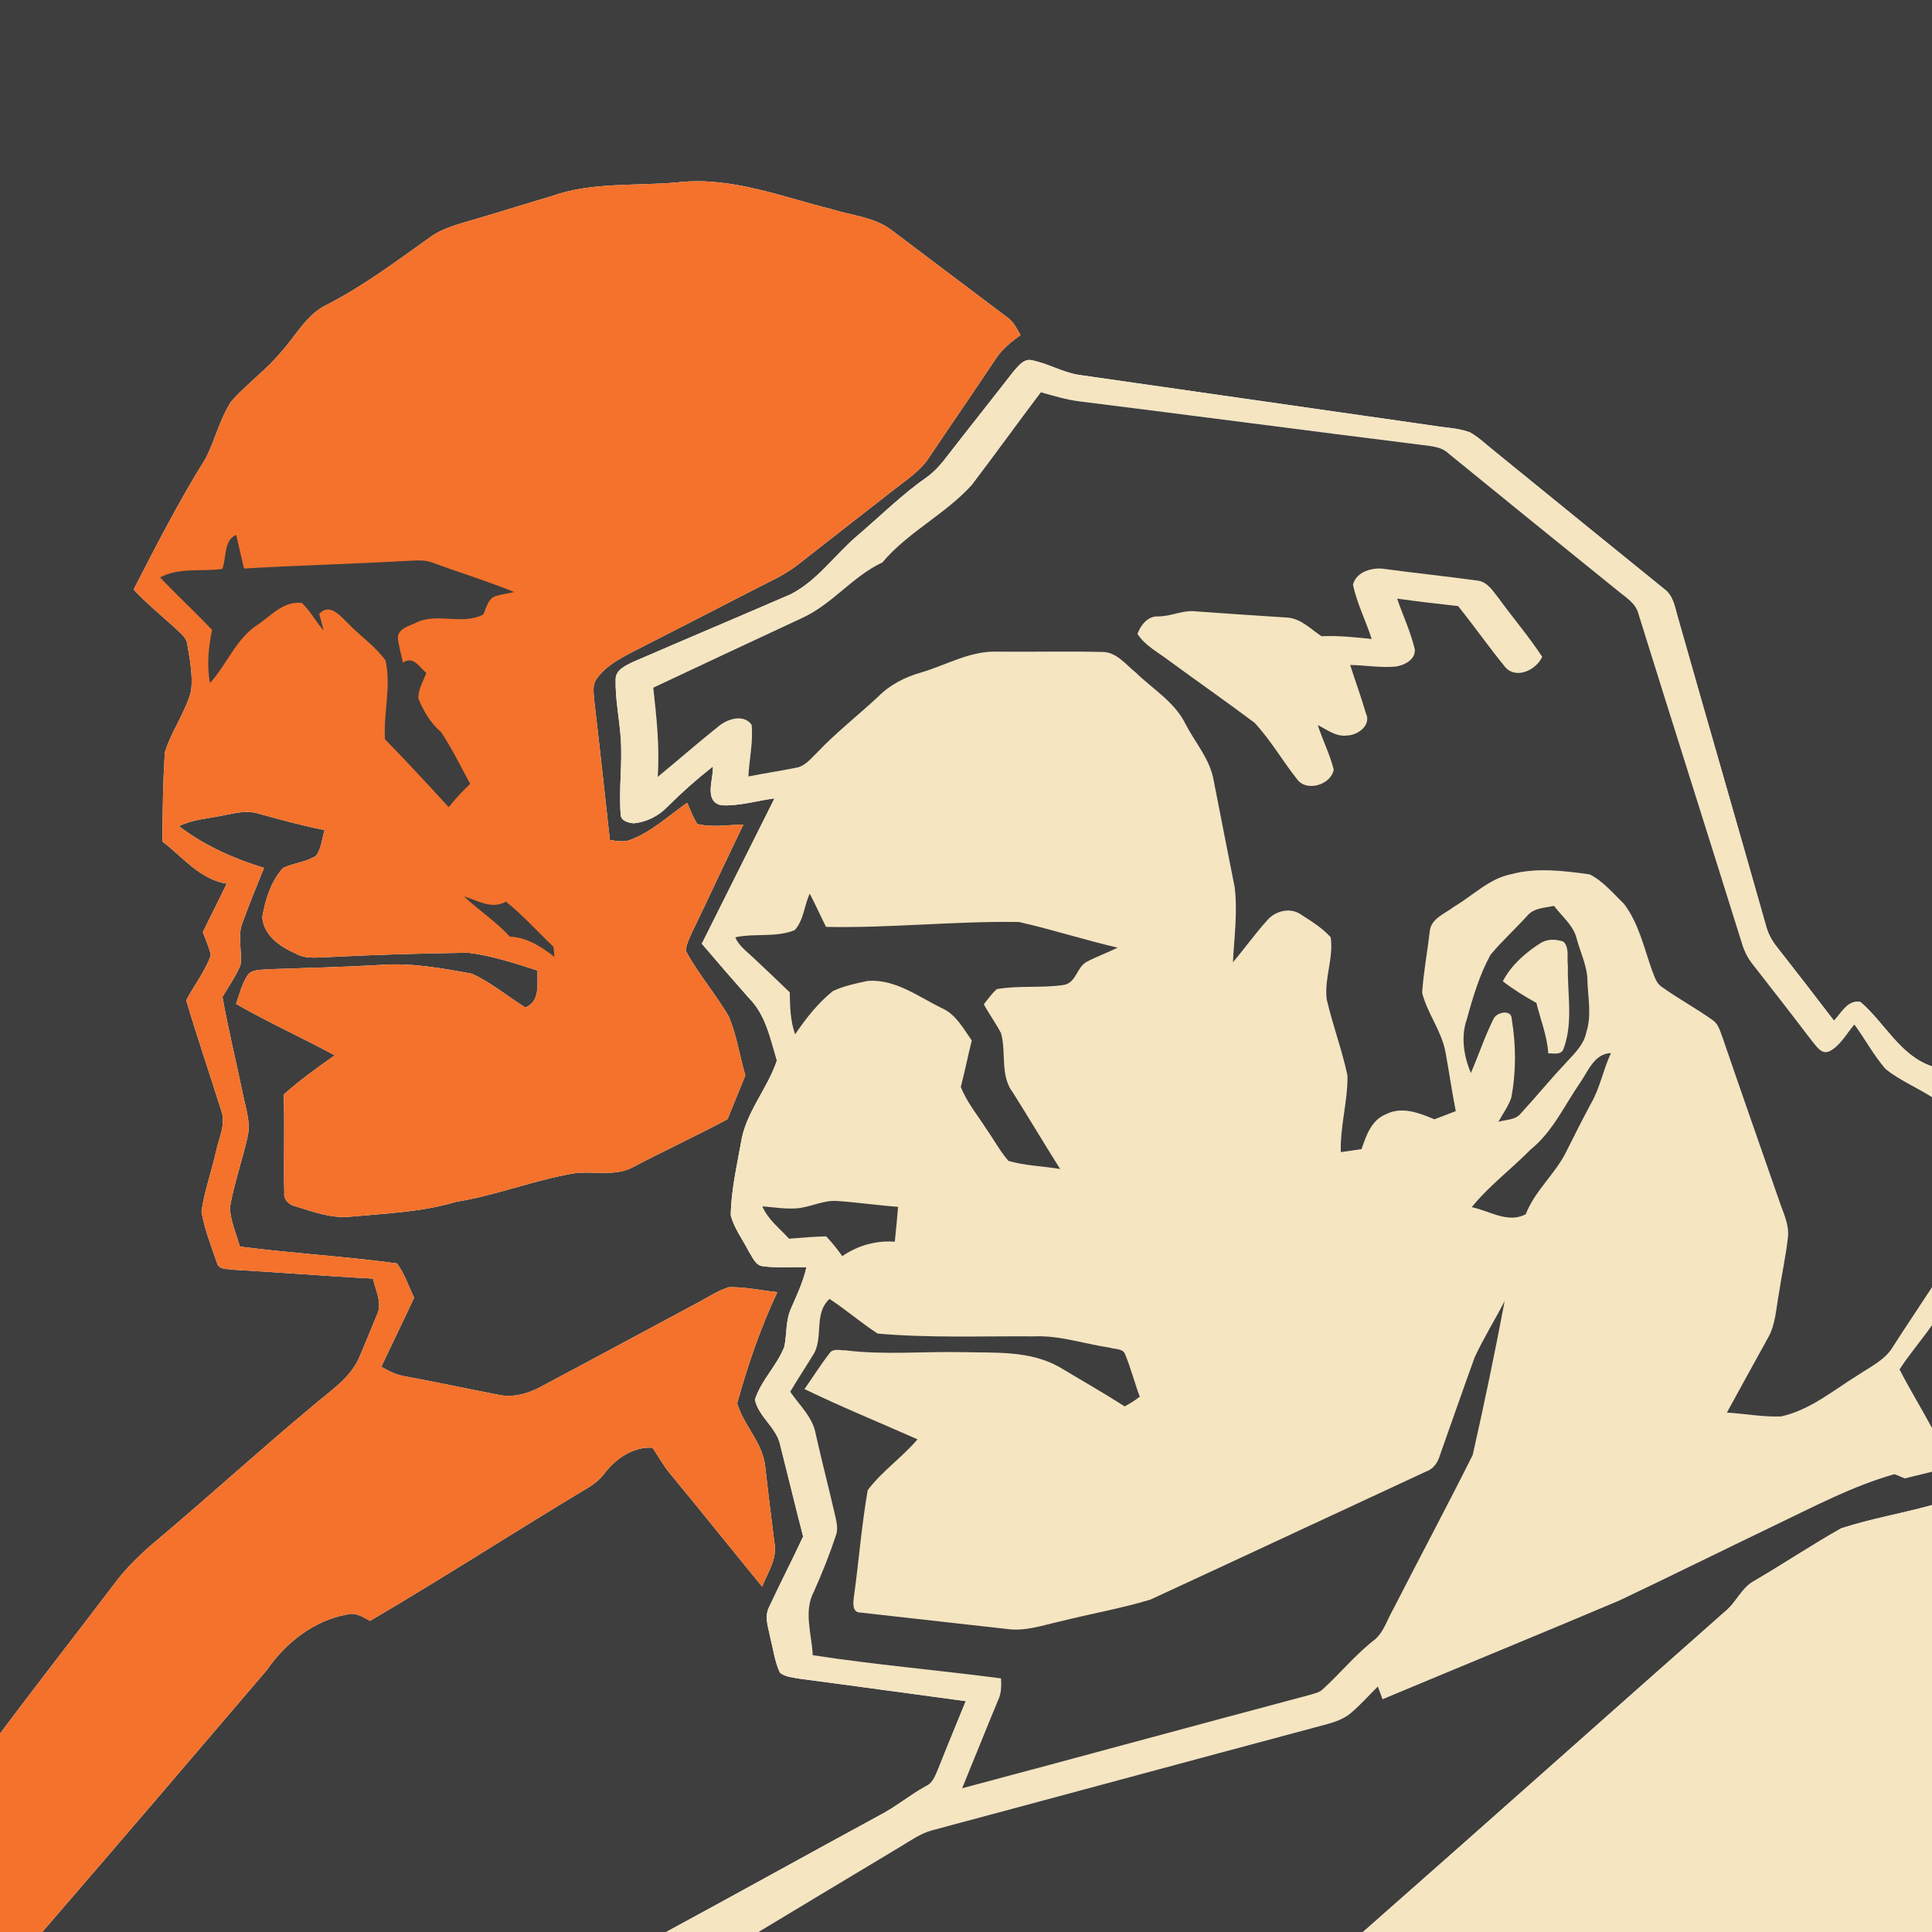 <?xml version="1.0" encoding="UTF-8" ?>
<!DOCTYPE svg PUBLIC "-//W3C//DTD SVG 1.1//EN" "http://www.w3.org/Graphics/SVG/1.1/DTD/svg11.dtd">
<svg width="512pt" height="512pt" viewBox="0 0 512 512" version="1.1" xmlns="http://www.w3.org/2000/svg">
<path fill="#3e3e3e" opacity="1.00" d=" M 0.00 0.00 L 512.00 0.00 L 512.00 282.60 C 503.50 279.73 499.52 271.09 493.07 265.56 C 489.69 264.84 487.97 268.47 486.03 270.50 C 481.04 263.97 476.01 257.47 470.94 251.01 C 469.52 249.26 468.47 247.25 467.93 245.06 C 460.28 218.03 452.43 191.04 444.77 164.01 C 443.89 161.23 443.58 157.89 441.01 156.07 C 426.07 143.98 411.16 131.85 396.25 119.72 C 394.05 117.99 392.03 115.98 389.58 114.59 C 386.54 113.43 383.22 113.38 380.03 112.84 C 348.66 108.36 317.29 103.86 285.93 99.35 C 281.39 98.65 277.40 96.10 272.88 95.37 C 270.94 95.42 269.74 97.17 268.56 98.47 C 262.44 106.35 256.22 114.15 250.11 122.03 C 248.79 123.72 247.28 125.26 245.54 126.52 C 238.92 131.12 233.22 136.86 227.08 142.06 C 221.18 147.11 216.59 153.86 209.58 157.47 C 195.59 163.52 181.55 169.45 167.57 175.50 C 165.74 176.42 163.22 177.53 163.15 179.91 C 163.02 185.00 164.06 190.03 164.46 195.10 C 165.04 202.03 163.94 208.99 164.49 215.91 C 164.56 217.61 166.61 218.07 167.98 218.19 C 171.34 217.85 174.52 216.26 176.86 213.82 C 180.67 210.02 184.69 206.45 188.92 203.13 C 189.13 206.46 186.46 212.26 191.05 213.39 C 195.84 213.69 200.53 212.20 205.25 211.58 C 198.83 224.42 192.42 237.26 185.99 250.09 C 190.09 254.92 194.25 259.72 198.45 264.47 C 202.89 268.87 204.16 275.28 205.88 281.05 C 203.37 288.62 197.53 294.89 196.34 302.94 C 195.21 309.28 193.74 315.62 193.66 322.07 C 194.56 325.55 196.83 328.49 198.44 331.67 C 199.43 333.10 200.12 335.28 202.09 335.56 C 205.94 336.07 209.85 335.74 213.72 335.83 C 212.86 339.62 211.21 343.14 209.66 346.69 C 208.16 349.89 208.57 353.51 207.85 356.90 C 205.91 361.92 201.69 365.79 200.06 370.94 C 201.03 375.48 205.78 378.29 206.76 382.94 C 208.81 391.01 210.74 399.12 212.84 407.19 C 209.94 413.42 206.77 419.53 203.88 425.76 C 202.44 428.39 203.64 431.34 204.15 434.05 C 204.94 437.14 205.31 440.39 206.70 443.30 C 208.19 444.48 210.18 444.54 211.98 444.89 C 226.64 446.81 241.28 448.86 255.94 450.82 C 253.54 456.72 251.08 462.60 248.75 468.52 C 247.95 470.30 247.37 472.47 245.41 473.34 C 241.15 475.67 237.42 478.84 233.09 481.07 C 214.21 491.32 195.42 501.77 176.53 512.00 L 11.20 512.00 C 31.11 488.96 50.90 465.81 70.67 442.64 C 75.67 435.37 83.17 429.43 92.00 427.85 C 94.23 427.22 96.22 428.51 98.06 429.55 C 117.19 418.33 135.83 406.29 154.84 394.86 C 156.90 393.68 158.88 392.29 160.29 390.35 C 163.23 386.48 167.91 383.34 172.91 383.66 C 174.48 385.94 175.80 388.40 177.58 390.54 C 185.78 400.46 193.82 410.52 201.98 420.48 C 203.40 416.81 205.98 413.19 205.26 409.06 C 204.37 402.14 203.54 395.21 202.74 388.29 C 201.98 382.15 197.05 377.69 195.36 371.90 C 198.12 361.86 201.56 351.89 206.00 342.43 C 201.72 342.01 197.46 340.99 193.14 341.12 C 190.03 342.10 187.33 344.00 184.45 345.47 C 170.77 352.79 157.12 360.17 143.42 367.45 C 139.93 369.36 135.91 370.50 131.94 369.60 C 123.71 368.03 115.51 366.23 107.27 364.73 C 105.02 364.38 102.99 363.34 101.05 362.20 C 103.92 356.09 106.90 350.03 109.74 343.91 C 108.28 340.86 107.22 337.56 105.20 334.81 C 91.40 332.94 77.42 332.15 63.59 330.36 C 62.56 326.99 61.18 323.67 60.90 320.13 C 62.00 313.61 64.30 307.35 65.69 300.89 C 66.43 297.18 65.06 293.52 64.36 289.91 C 62.58 281.34 60.50 272.82 58.95 264.21 C 60.56 261.42 62.48 258.79 63.72 255.81 C 64.26 252.02 62.80 248.04 64.32 244.38 C 66.08 239.54 68.03 234.77 69.97 230.00 C 61.92 227.53 54.16 224.09 47.43 218.94 C 51.04 217.14 55.11 216.94 58.99 216.12 C 62.13 215.50 65.41 214.65 68.58 215.63 C 74.34 217.25 80.14 218.80 86.01 219.98 C 85.32 222.24 85.20 224.85 83.76 226.78 C 81.11 228.51 77.81 228.68 75.00 230.03 C 71.78 233.56 70.33 238.38 69.51 243.00 C 69.82 247.91 74.25 250.89 78.35 252.70 C 81.00 254.22 84.13 253.71 87.04 253.64 C 99.37 253.01 111.71 252.66 124.05 252.48 C 130.36 253.25 136.43 255.28 142.47 257.20 C 142.27 260.72 143.29 265.35 139.22 267.00 C 134.48 264.03 130.12 260.35 125.02 258.03 C 117.10 256.59 109.04 255.10 100.96 255.71 C 90.97 256.28 80.97 256.52 70.97 256.86 C 69.14 257.09 66.77 256.79 65.56 258.52 C 64.09 260.81 63.44 263.50 62.56 266.05 C 71.08 270.94 80.07 274.99 88.71 279.68 C 84.06 282.94 79.43 286.27 75.19 290.06 C 75.48 298.73 75.13 307.40 75.34 316.06 C 75.10 317.92 76.58 319.28 78.26 319.68 C 83.00 321.12 87.85 322.96 92.89 322.43 C 102.24 321.56 111.74 321.23 120.80 318.51 C 131.39 316.82 141.43 312.78 151.99 310.96 C 157.31 310.21 163.10 311.97 168.01 309.17 C 176.21 304.86 184.64 300.98 192.81 296.60 C 194.37 292.73 195.95 288.86 197.53 284.99 C 196.02 279.87 195.26 274.50 193.22 269.55 C 189.76 263.48 185.06 258.17 181.76 252.01 C 181.83 250.33 182.63 248.81 183.29 247.31 C 187.91 237.74 192.37 228.10 197.00 218.53 C 192.95 218.58 188.77 219.36 184.78 218.36 C 183.68 216.59 182.93 214.65 182.11 212.75 C 177.35 216.05 173.02 220.16 167.59 222.36 C 165.69 223.26 163.61 222.94 161.62 222.59 C 160.27 210.42 158.97 198.24 157.53 186.09 C 157.45 184.08 156.80 181.79 158.05 180.01 C 160.37 176.59 164.13 174.59 167.69 172.73 C 178.28 167.35 188.84 161.90 199.40 156.47 C 203.52 154.32 207.85 152.47 211.53 149.58 C 219.95 142.97 228.40 136.40 236.84 129.82 C 240.16 127.19 243.87 124.86 246.22 121.24 C 252.11 112.45 258.12 103.75 263.99 94.95 C 265.64 92.42 268.06 90.57 270.45 88.79 C 269.48 87.12 268.62 85.27 266.98 84.13 C 256.67 76.39 246.39 68.60 236.10 60.85 C 231.54 57.48 225.67 57.12 220.42 55.44 C 207.13 52.14 193.86 46.80 179.92 48.29 C 168.60 49.39 156.85 48.12 145.98 52.04 C 139.28 54.01 132.64 56.14 125.94 58.08 C 121.84 59.35 117.50 60.28 113.97 62.87 C 105.10 69.18 96.37 75.77 86.64 80.74 C 81.12 83.38 78.36 89.12 74.36 93.44 C 70.42 98.18 65.33 101.77 61.28 106.39 C 58.24 111.00 57.03 116.53 54.53 121.43 C 47.51 132.65 41.46 144.47 35.41 156.24 C 38.87 159.91 42.75 163.13 46.49 166.50 C 47.78 167.78 49.50 168.97 49.67 170.94 C 50.36 174.93 51.12 179.02 50.65 183.07 C 49.15 188.80 45.44 193.68 43.71 199.33 C 43.17 207.20 43.09 215.12 43.06 223.02 C 48.45 227.13 52.99 233.07 60.08 234.17 C 58.03 238.49 55.83 242.74 53.75 247.05 C 54.53 249.06 55.44 251.04 55.87 253.17 C 54.34 257.45 51.45 261.07 49.35 265.08 C 52.24 274.83 55.53 284.46 58.59 294.17 C 59.98 297.84 58.00 301.55 57.25 305.15 C 56.06 310.46 54.18 315.64 53.40 321.03 C 54.15 325.71 55.98 330.17 57.49 334.65 C 57.99 336.64 60.42 336.20 61.97 336.50 C 74.26 337.19 86.54 338.21 98.84 338.84 C 99.54 342.03 101.48 345.46 99.80 348.66 C 98.22 352.48 96.68 356.33 95.03 360.13 C 92.44 365.59 87.14 368.86 82.73 372.70 C 68.94 384.19 55.68 396.30 41.95 407.86 C 37.57 411.50 33.42 415.46 30.04 420.06 C 20.07 433.21 9.88 446.21 0.00 459.43 L 0.00 0.00 Z" />
<path fill="#f4722b" opacity="1.00" d=" M 145.98 52.04 C 156.85 48.12 168.60 49.39 179.92 48.29 C 193.86 46.80 207.13 52.14 220.42 55.44 C 225.67 57.12 231.54 57.48 236.10 60.85 C 246.39 68.60 256.67 76.39 266.98 84.13 C 268.62 85.27 269.48 87.12 270.45 88.79 C 268.06 90.57 265.64 92.42 263.99 94.95 C 258.12 103.75 252.11 112.45 246.22 121.24 C 243.87 124.86 240.16 127.19 236.84 129.82 C 228.40 136.40 219.95 142.97 211.53 149.58 C 207.85 152.47 203.52 154.32 199.40 156.47 C 188.84 161.90 178.28 167.35 167.69 172.73 C 164.13 174.59 160.37 176.59 158.05 180.01 C 156.80 181.79 157.45 184.08 157.53 186.09 C 158.97 198.24 160.27 210.42 161.62 222.59 C 163.61 222.94 165.69 223.26 167.59 222.36 C 173.02 220.16 177.35 216.05 182.11 212.75 C 182.93 214.65 183.68 216.59 184.78 218.36 C 188.77 219.36 192.95 218.58 197.00 218.53 C 192.37 228.10 187.91 237.74 183.29 247.31 C 182.63 248.81 181.83 250.33 181.76 252.01 C 185.06 258.17 189.76 263.48 193.22 269.55 C 195.26 274.50 196.02 279.87 197.53 284.99 C 195.95 288.86 194.37 292.73 192.81 296.60 C 184.64 300.98 176.21 304.86 168.01 309.17 C 163.10 311.97 157.31 310.21 151.99 310.96 C 141.43 312.78 131.39 316.82 120.80 318.51 C 111.74 321.23 102.24 321.56 92.89 322.43 C 87.85 322.96 83.00 321.12 78.26 319.68 C 76.58 319.28 75.10 317.92 75.34 316.06 C 75.13 307.40 75.48 298.73 75.19 290.06 C 79.43 286.27 84.06 282.94 88.71 279.68 C 80.07 274.99 71.08 270.94 62.56 266.05 C 63.44 263.50 64.09 260.81 65.56 258.52 C 66.77 256.79 69.14 257.09 70.97 256.86 C 80.97 256.52 90.97 256.28 100.96 255.71 C 109.04 255.10 117.10 256.59 125.02 258.03 C 130.12 260.35 134.48 264.03 139.22 267.00 C 143.29 265.35 142.27 260.72 142.47 257.20 C 136.43 255.28 130.36 253.25 124.05 252.48 C 111.71 252.66 99.37 253.01 87.04 253.64 C 84.13 253.71 81.00 254.22 78.35 252.70 C 74.25 250.89 69.82 247.91 69.51 243.00 C 70.33 238.38 71.78 233.56 75.00 230.03 C 77.81 228.68 81.11 228.51 83.76 226.78 C 85.20 224.85 85.32 222.24 86.01 219.98 C 80.14 218.80 74.34 217.25 68.58 215.63 C 65.41 214.65 62.13 215.50 58.99 216.12 C 55.11 216.94 51.04 217.14 47.43 218.94 C 54.16 224.09 61.92 227.53 69.97 230.00 C 68.03 234.77 66.08 239.54 64.32 244.38 C 62.80 248.04 64.26 252.02 63.72 255.81 C 62.48 258.79 60.56 261.42 58.95 264.21 C 60.50 272.82 62.58 281.34 64.36 289.91 C 65.06 293.52 66.43 297.18 65.69 300.89 C 64.30 307.35 62.00 313.61 60.90 320.13 C 61.18 323.67 62.56 326.99 63.59 330.36 C 77.42 332.15 91.40 332.94 105.20 334.81 C 107.22 337.56 108.28 340.86 109.74 343.91 C 106.90 350.03 103.92 356.09 101.05 362.20 C 102.99 363.34 105.02 364.38 107.27 364.73 C 115.51 366.23 123.71 368.03 131.94 369.60 C 135.91 370.50 139.93 369.36 143.42 367.45 C 157.12 360.17 170.77 352.79 184.45 345.47 C 187.33 344.00 190.03 342.10 193.14 341.12 C 197.46 340.99 201.72 342.01 206.00 342.43 C 201.56 351.89 198.12 361.86 195.36 371.90 C 197.05 377.69 201.98 382.15 202.74 388.29 C 203.54 395.21 204.37 402.14 205.26 409.06 C 205.98 413.19 203.40 416.81 201.98 420.48 C 193.82 410.52 185.78 400.46 177.58 390.54 C 175.80 388.40 174.48 385.94 172.91 383.66 C 167.91 383.34 163.23 386.48 160.29 390.35 C 158.88 392.29 156.90 393.68 154.84 394.86 C 135.83 406.29 117.19 418.33 98.06 429.55 C 96.22 428.51 94.23 427.22 92.00 427.85 C 83.17 429.43 75.67 435.37 70.67 442.64 C 50.90 465.81 31.11 488.96 11.20 512.00 L 0.00 512.00 L 0.00 459.43 C 9.88 446.21 20.07 433.21 30.04 420.06 C 33.42 415.46 37.57 411.50 41.95 407.86 C 55.68 396.30 68.94 384.19 82.73 372.70 C 87.14 368.86 92.44 365.59 95.03 360.13 C 96.68 356.33 98.22 352.48 99.80 348.66 C 101.48 345.46 99.54 342.03 98.84 338.84 C 86.54 338.21 74.26 337.19 61.97 336.50 C 60.42 336.20 57.99 336.64 57.49 334.65 C 55.98 330.17 54.15 325.71 53.40 321.03 C 54.18 315.64 56.06 310.46 57.25 305.15 C 58.00 301.55 59.98 297.84 58.59 294.17 C 55.53 284.46 52.24 274.83 49.35 265.08 C 51.45 261.07 54.34 257.45 55.87 253.17 C 55.44 251.04 54.53 249.06 53.75 247.05 C 55.83 242.74 58.03 238.49 60.08 234.17 C 52.99 233.07 48.45 227.13 43.06 223.02 C 43.09 215.12 43.17 207.20 43.71 199.33 C 45.44 193.68 49.15 188.80 50.65 183.07 C 51.12 179.02 50.36 174.93 49.67 170.94 C 49.50 168.97 47.78 167.78 46.49 166.50 C 42.75 163.13 38.87 159.91 35.41 156.24 C 41.46 144.47 47.51 132.65 54.53 121.43 C 57.03 116.53 58.24 111.00 61.28 106.39 C 65.33 101.77 70.42 98.18 74.36 93.44 C 78.36 89.12 81.12 83.38 86.64 80.74 C 96.37 75.77 105.10 69.18 113.97 62.87 C 117.50 60.28 121.84 59.35 125.94 58.08 C 132.64 56.14 139.28 54.01 145.98 52.04 Z" />
<path fill="#f5e5c1" opacity="1.00" d=" M 268.56 98.47 C 269.74 97.17 270.94 95.42 272.88 95.37 C 277.40 96.10 281.39 98.65 285.93 99.35 C 317.29 103.86 348.66 108.36 380.03 112.84 C 383.22 113.38 386.54 113.43 389.58 114.59 C 392.03 115.98 394.05 117.99 396.25 119.72 C 411.16 131.85 426.07 143.98 441.01 156.07 C 443.58 157.89 443.89 161.23 444.77 164.01 C 452.43 191.04 460.28 218.03 467.93 245.06 C 468.47 247.25 469.52 249.26 470.94 251.01 C 476.01 257.47 481.04 263.97 486.03 270.50 C 487.97 268.47 489.69 264.84 493.07 265.56 C 499.52 271.09 503.50 279.73 512.00 282.60 L 512.00 290.75 C 507.96 288.19 503.48 286.31 499.73 283.34 C 496.56 279.70 494.28 275.38 491.43 271.50 C 489.33 273.92 487.75 277.08 484.83 278.60 C 482.63 279.56 481.38 277.20 480.16 275.83 C 474.98 269.01 469.72 262.25 464.45 255.51 C 463.17 253.90 462.25 252.05 461.66 250.10 C 452.56 220.96 443.31 191.87 434.22 162.73 C 433.51 159.77 430.70 158.24 428.56 156.42 C 413.63 144.37 398.72 132.28 383.85 120.16 C 382.02 118.39 379.41 118.26 377.05 117.94 C 346.67 114.16 316.32 110.14 285.94 106.35 C 282.50 105.91 279.17 104.89 275.84 103.96 C 269.68 112.10 263.72 120.40 257.53 128.53 C 250.49 136.30 240.60 141.01 233.85 149.04 C 225.97 152.72 220.57 160.11 212.65 163.73 C 199.46 169.86 186.29 176.05 173.12 182.24 C 173.99 190.10 174.85 197.98 174.29 205.90 C 179.71 201.44 185.00 196.81 190.49 192.43 C 192.81 190.50 197.07 189.16 199.18 192.06 C 199.65 196.64 198.53 201.21 198.33 205.78 C 202.50 204.92 206.72 204.34 210.89 203.47 C 213.31 203.14 214.84 201.05 216.50 199.48 C 221.54 194.16 227.33 189.64 232.69 184.66 C 235.84 181.44 239.90 179.41 244.20 178.19 C 250.77 176.24 257.00 172.52 264.04 172.70 C 273.39 172.79 282.74 172.57 292.09 172.78 C 295.82 172.74 298.22 176.02 300.88 178.14 C 305.45 182.60 311.30 186.00 314.19 191.91 C 316.75 196.85 320.69 201.23 321.64 206.86 C 323.46 216.27 325.34 225.67 327.19 235.07 C 328.01 241.69 327.07 248.38 326.74 255.01 C 329.86 251.35 332.63 247.40 335.87 243.85 C 337.96 241.38 341.90 240.42 344.67 242.30 C 347.48 244.10 350.39 245.89 352.64 248.38 C 353.46 253.90 350.89 259.33 351.59 264.85 C 353.17 271.63 355.63 278.20 357.09 285.01 C 357.20 291.82 355.10 298.49 355.33 305.33 C 357.15 305.06 358.99 304.80 360.83 304.53 C 362.05 300.94 363.45 296.80 367.31 295.29 C 371.49 293.12 376.15 294.95 380.13 296.63 C 382.01 295.91 383.91 295.19 385.80 294.47 C 384.77 289.26 384.02 284.00 383.07 278.78 C 382.02 273.18 378.27 268.58 376.89 263.11 C 377.24 257.70 378.26 252.36 378.89 246.99 C 379.09 243.43 382.90 242.18 385.32 240.30 C 390.30 237.37 394.57 232.90 400.40 231.69 C 407.23 229.85 414.42 230.77 421.30 231.73 C 424.89 233.54 427.53 236.80 430.40 239.56 C 434.29 244.71 435.67 251.18 437.81 257.16 C 438.45 258.74 438.90 260.61 440.45 261.58 C 444.75 264.67 449.45 267.19 453.77 270.28 C 455.35 271.25 455.79 273.16 456.43 274.78 C 461.35 289.15 466.38 303.48 471.37 317.82 C 472.44 321.14 474.25 324.44 473.80 328.04 C 473.24 333.04 472.14 337.96 471.40 342.93 C 470.66 346.86 470.55 351.04 468.51 354.59 C 464.88 361.17 461.23 367.75 457.64 374.35 C 462.44 374.65 467.22 375.56 472.04 375.37 C 479.71 373.66 485.84 368.45 492.38 364.42 C 495.72 362.17 499.65 360.39 501.74 356.76 C 505.10 351.51 508.60 346.35 512.00 341.13 L 512.00 351.19 C 509.22 355.16 506.03 358.84 503.39 362.91 C 506.08 368.18 509.21 373.22 512.00 378.45 L 512.00 390.02 C 509.59 390.60 507.18 391.19 504.78 391.79 C 504.10 391.51 502.75 390.94 502.07 390.66 C 490.94 393.80 480.67 399.29 470.28 404.25 C 456.55 410.84 442.90 417.62 429.14 424.15 C 408.27 432.97 387.29 441.56 366.39 450.31 C 366.08 449.47 365.45 447.78 365.14 446.94 C 362.76 449.31 360.52 451.83 357.96 454.00 C 355.14 456.35 351.40 456.92 347.99 457.91 C 314.29 466.92 280.63 476.06 246.93 485.07 C 243.84 485.94 241.20 487.84 238.48 489.47 C 225.99 496.99 213.47 504.45 201.00 512.00 L 176.53 512.00 C 195.42 501.77 214.21 491.32 233.09 481.07 C 237.42 478.84 241.15 475.67 245.41 473.34 C 247.37 472.47 247.95 470.30 248.75 468.52 C 251.08 462.60 253.54 456.72 255.94 450.82 C 241.28 448.86 226.64 446.81 211.98 444.89 C 210.18 444.54 208.19 444.48 206.70 443.30 C 205.31 440.39 204.94 437.14 204.15 434.05 C 203.64 431.34 202.44 428.39 203.88 425.76 C 206.77 419.53 209.94 413.42 212.84 407.19 C 210.74 399.12 208.81 391.01 206.76 382.94 C 205.78 378.29 201.03 375.48 200.06 370.94 C 201.69 365.79 205.91 361.92 207.85 356.90 C 208.57 353.51 208.16 349.89 209.66 346.69 C 211.21 343.14 212.86 339.62 213.72 335.83 C 209.85 335.74 205.94 336.07 202.09 335.56 C 200.12 335.28 199.43 333.10 198.44 331.67 C 196.83 328.49 194.56 325.55 193.66 322.07 C 193.74 315.62 195.21 309.28 196.34 302.94 C 197.53 294.89 203.37 288.62 205.88 281.05 C 204.16 275.28 202.89 268.87 198.45 264.47 C 194.25 259.72 190.09 254.92 185.99 250.09 C 192.42 237.26 198.83 224.42 205.25 211.58 C 200.53 212.20 195.84 213.69 191.05 213.39 C 186.46 212.26 189.13 206.46 188.92 203.13 C 184.69 206.45 180.67 210.02 176.86 213.82 C 174.52 216.26 171.34 217.85 167.98 218.19 C 166.61 218.07 164.56 217.61 164.49 215.91 C 163.94 208.99 165.04 202.03 164.46 195.10 C 164.06 190.03 163.02 185.00 163.15 179.91 C 163.22 177.53 165.74 176.42 167.57 175.50 C 181.55 169.45 195.59 163.52 209.58 157.47 C 216.59 153.86 221.18 147.11 227.08 142.06 C 233.22 136.86 238.92 131.12 245.54 126.52 C 247.28 125.26 248.79 123.72 250.11 122.03 C 256.22 114.15 262.44 106.35 268.56 98.47 Z" />
<path fill="#3e3e3e" opacity="1.00" d=" M 257.53 128.53 C 263.72 120.40 269.68 112.10 275.84 103.96 C 279.17 104.89 282.50 105.91 285.94 106.35 C 316.32 110.14 346.67 114.16 377.05 117.94 C 379.41 118.26 382.02 118.39 383.85 120.16 C 398.72 132.28 413.63 144.37 428.56 156.42 C 430.70 158.24 433.51 159.77 434.22 162.73 C 443.31 191.87 452.56 220.96 461.66 250.10 C 462.25 252.05 463.17 253.90 464.45 255.51 C 469.72 262.25 474.98 269.01 480.16 275.83 C 481.38 277.20 482.63 279.56 484.83 278.60 C 487.75 277.08 489.33 273.92 491.43 271.50 C 494.28 275.38 496.56 279.70 499.73 283.34 C 503.48 286.31 507.96 288.19 512.00 290.75 L 512.00 341.13 C 508.60 346.35 505.10 351.51 501.74 356.76 C 499.65 360.39 495.72 362.17 492.38 364.42 C 485.84 368.45 479.71 373.66 472.04 375.37 C 467.22 375.56 462.44 374.65 457.64 374.35 C 461.23 367.75 464.88 361.17 468.51 354.59 C 470.55 351.04 470.66 346.86 471.40 342.93 C 472.14 337.96 473.24 333.04 473.80 328.04 C 474.25 324.44 472.44 321.14 471.37 317.82 C 466.38 303.48 461.35 289.15 456.43 274.78 C 455.79 273.16 455.35 271.25 453.77 270.28 C 449.45 267.19 444.75 264.67 440.45 261.58 C 438.90 260.61 438.45 258.74 437.81 257.16 C 435.67 251.18 434.29 244.71 430.40 239.56 C 427.53 236.80 424.89 233.54 421.30 231.73 C 414.42 230.77 407.23 229.85 400.40 231.69 C 394.57 232.90 390.30 237.37 385.32 240.30 C 382.90 242.18 379.09 243.43 378.89 246.99 C 378.26 252.36 377.24 257.70 376.89 263.11 C 378.27 268.58 382.02 273.18 383.07 278.78 C 384.02 284.00 384.77 289.26 385.80 294.47 C 383.91 295.19 382.01 295.91 380.13 296.63 C 376.15 294.95 371.49 293.12 367.31 295.29 C 363.45 296.80 362.05 300.94 360.83 304.53 C 358.99 304.80 357.15 305.06 355.33 305.33 C 355.10 298.49 357.20 291.82 357.09 285.01 C 355.63 278.20 353.17 271.63 351.59 264.85 C 350.89 259.33 353.46 253.90 352.64 248.38 C 350.39 245.89 347.48 244.10 344.67 242.30 C 341.90 240.42 337.96 241.38 335.87 243.85 C 332.63 247.40 329.86 251.35 326.74 255.01 C 327.07 248.38 328.01 241.69 327.19 235.07 C 325.34 225.67 323.46 216.27 321.64 206.86 C 320.69 201.23 316.75 196.85 314.19 191.91 C 311.30 186.00 305.45 182.60 300.88 178.14 C 298.22 176.02 295.82 172.74 292.09 172.78 C 282.74 172.57 273.39 172.79 264.04 172.70 C 257.00 172.52 250.77 176.24 244.20 178.19 C 239.90 179.41 235.84 181.44 232.69 184.66 C 227.33 189.64 221.54 194.16 216.50 199.48 C 214.84 201.05 213.31 203.14 210.89 203.47 C 206.72 204.34 202.50 204.92 198.33 205.78 C 198.53 201.21 199.65 196.64 199.18 192.06 C 197.07 189.16 192.81 190.50 190.49 192.43 C 185.00 196.81 179.71 201.44 174.29 205.90 C 174.85 197.98 173.99 190.10 173.12 182.24 C 186.29 176.05 199.46 169.86 212.65 163.73 C 220.57 160.11 225.97 152.72 233.85 149.04 C 240.60 141.01 250.49 136.30 257.53 128.53 Z" />
<path fill="#3e3e3e" opacity="1.00" d=" M 58.90 150.78 C 60.07 147.87 59.26 143.06 62.60 141.76 C 63.29 144.73 63.99 147.69 64.66 150.67 C 79.09 149.80 93.54 149.47 107.97 148.63 C 110.24 148.55 112.63 148.26 114.79 149.18 C 121.93 151.79 129.22 154.02 136.27 156.90 C 134.53 157.26 132.77 157.51 131.07 158.06 C 129.21 158.92 128.89 161.20 128.05 162.86 C 122.45 165.77 115.90 162.25 110.24 165.02 C 108.45 165.95 105.61 166.47 105.43 168.92 C 105.65 171.20 106.30 173.40 106.81 175.62 C 109.46 173.64 111.18 176.86 112.98 178.34 C 112.16 180.53 110.84 182.66 110.85 185.05 C 112.21 188.45 114.11 191.66 116.93 194.05 C 119.79 198.41 122.11 203.14 124.60 207.73 C 122.56 209.65 120.66 211.71 118.92 213.91 C 113.35 207.86 107.81 201.79 102.03 195.94 C 101.58 188.98 103.73 181.89 102.17 175.04 C 99.57 171.35 95.66 168.75 92.54 165.49 C 90.38 163.52 87.54 159.56 84.59 162.69 C 85.00 164.16 85.40 165.63 85.79 167.11 C 83.73 164.79 82.27 161.97 80.03 159.81 C 75.37 159.13 71.98 163.01 68.50 165.41 C 62.60 169.11 60.20 176.00 55.65 181.00 C 54.77 176.32 55.26 171.55 56.19 166.92 C 51.70 162.18 46.91 157.76 42.43 153.02 C 47.51 150.31 53.42 151.53 58.90 150.78 Z" />
<path fill="#f5e5c1" opacity="1.00" d=" M 358.55 154.96 C 359.39 151.46 363.82 150.24 367.01 150.79 C 375.17 151.89 383.37 152.74 391.53 153.86 C 394.28 154.18 395.73 156.77 397.30 158.73 C 401.06 163.88 405.20 168.74 408.71 174.07 C 407.12 177.47 402.06 180.05 399.03 176.95 C 394.67 171.63 390.72 165.98 386.41 160.62 C 381.02 160.02 375.62 159.40 370.25 158.64 C 371.79 163.11 373.83 167.44 374.93 172.05 C 375.21 174.77 372.19 176.30 369.92 176.64 C 365.88 177.02 361.84 176.29 357.81 176.23 C 359.18 180.50 360.72 184.72 361.98 189.03 C 363.49 192.16 359.85 194.87 357.00 194.91 C 354.08 195.34 351.67 193.35 349.22 192.15 C 350.51 196.13 352.44 199.90 353.45 203.97 C 352.74 208.00 346.17 210.01 343.68 206.43 C 339.83 201.56 336.70 196.09 332.47 191.54 C 325.02 185.96 317.39 180.64 309.89 175.14 C 306.96 172.89 303.50 171.16 301.43 167.99 C 302.33 165.65 304.10 163.27 306.89 163.35 C 310.35 163.40 313.57 161.55 317.05 162.03 C 325.05 162.61 333.06 163.14 341.07 163.66 C 344.71 163.86 347.33 166.71 350.21 168.60 C 354.66 168.41 359.09 168.88 363.51 169.33 C 361.95 164.51 359.61 159.91 358.55 154.96 Z" />
<path fill="#3e3e3e" opacity="1.00" d=" M 214.59 236.83 C 216.11 239.72 217.44 242.71 218.90 245.64 C 235.95 245.98 252.99 244.07 270.04 244.34 C 278.82 246.31 287.41 249.11 296.19 251.14 C 293.51 252.47 290.67 253.47 288.02 254.87 C 285.34 256.26 285.24 260.42 281.97 261.01 C 276.09 261.91 270.04 261.10 264.18 262.12 C 262.83 263.28 261.84 264.78 260.72 266.14 C 262.13 268.76 263.91 271.17 265.29 273.81 C 266.72 278.99 264.96 285.07 268.46 289.59 C 272.67 296.30 276.74 303.09 280.94 309.80 C 276.39 309.02 271.69 308.94 267.25 307.65 C 265.05 305.12 263.47 302.14 261.55 299.42 C 259.17 295.67 256.27 292.21 254.62 288.05 C 255.70 283.98 256.50 279.83 257.53 275.74 C 255.32 272.63 253.40 268.92 249.77 267.25 C 243.43 264.20 237.36 259.41 229.95 259.95 C 226.82 260.62 223.62 261.27 220.71 262.65 C 216.74 265.84 213.56 269.91 210.72 274.10 C 209.42 270.53 209.37 266.72 209.29 262.97 C 206.02 259.80 202.71 256.67 199.38 253.56 C 197.71 251.98 195.75 250.58 194.86 248.39 C 200.04 247.27 205.68 248.52 210.61 246.49 C 212.98 243.92 213.13 239.95 214.59 236.83 Z" />
<path fill="#3e3e3e" opacity="1.00" d=" M 122.95 237.54 C 126.54 238.63 130.35 241.10 134.07 238.94 C 138.60 242.56 142.47 246.93 146.68 250.91 C 146.75 251.58 146.89 252.93 146.95 253.60 C 143.46 250.87 139.66 248.42 135.09 248.21 C 131.45 244.20 126.87 241.24 122.95 237.54 Z" />
<path fill="#3e3e3e" opacity="1.00" d=" M 404.74 242.69 C 406.45 240.59 409.38 240.61 411.83 240.07 C 413.96 242.91 417.04 245.26 417.87 248.89 C 418.88 252.55 420.65 256.07 420.69 259.94 C 420.84 264.47 421.83 269.11 420.40 273.54 C 419.67 277.20 416.70 279.67 414.36 282.34 C 410.48 286.47 406.91 290.87 403.06 295.03 C 401.65 296.88 399.08 296.66 397.09 297.30 C 398.23 295.18 399.71 293.22 400.50 290.94 C 401.82 284.05 401.77 276.94 400.62 270.03 C 400.59 267.45 396.83 268.19 395.89 269.84 C 393.52 274.53 391.88 279.55 389.79 284.37 C 387.94 279.92 387.07 274.69 388.75 270.04 C 390.34 264.22 392.09 258.35 395.00 253.03 C 398.03 249.40 401.55 246.19 404.74 242.69 Z" />
<path fill="#f5e5c1" opacity="1.00" d=" M 408.04 250.07 C 409.87 248.79 412.31 248.82 414.36 249.56 C 415.99 251.24 415.19 253.87 415.51 255.97 C 415.32 263.37 417.03 271.11 414.25 278.22 C 413.40 279.67 411.66 279.08 410.31 279.15 C 410.02 274.53 408.25 270.22 407.16 265.78 C 404.07 264.07 401.05 262.21 398.26 260.05 C 400.45 255.87 404.10 252.59 408.04 250.07 Z" />
<path fill="#3e3e3e" opacity="1.00" d=" M 418.83 286.81 C 420.93 283.76 422.56 279.20 426.92 279.08 C 424.84 283.47 424.03 288.37 421.55 292.58 C 419.34 296.71 417.23 300.89 415.14 305.07 C 412.23 311.08 406.77 315.49 404.34 321.78 C 399.64 324.30 394.71 320.87 390.03 319.91 C 394.59 314.25 400.54 309.82 405.64 304.63 C 411.51 299.90 414.62 292.88 418.83 286.81 Z" />
<path fill="#3e3e3e" opacity="1.00" d=" M 211.04 320.23 C 214.79 319.97 218.26 317.93 222.08 318.29 C 227.40 318.66 232.68 319.44 238.00 319.83 C 237.75 322.91 237.45 325.99 237.13 329.06 C 232.12 328.71 227.33 330.06 223.21 332.89 C 221.92 331.03 220.48 329.30 218.95 327.65 C 215.66 327.70 212.39 328.02 209.11 328.27 C 206.62 325.52 203.51 323.21 202.04 319.69 C 205.03 319.93 208.03 320.44 211.04 320.23 Z" />
<path fill="#3e3e3e" opacity="1.00" d=" M 215.28 359.38 C 218.50 354.85 215.42 348.20 219.84 344.23 C 224.22 347.10 228.19 350.57 232.58 353.41 C 246.32 354.62 260.16 354.05 273.94 354.15 C 280.81 353.83 287.37 356.16 294.09 357.14 C 295.38 357.60 297.38 357.29 298.10 358.73 C 299.65 362.44 300.64 366.36 302.05 370.14 C 300.81 371.12 299.45 371.96 298.06 372.71 C 292.35 369.08 286.47 365.71 280.67 362.24 C 272.82 357.83 263.60 358.56 254.94 358.33 C 244.63 358.11 234.30 359.13 224.04 357.85 C 222.61 357.91 220.62 357.20 219.74 358.76 C 217.41 361.77 215.38 365.00 213.20 368.12 C 223.03 372.88 233.16 377.01 243.15 381.44 C 239.07 386.24 233.73 389.87 229.95 394.91 C 228.33 404.22 227.60 413.70 226.31 423.07 C 226.11 424.65 225.71 427.36 228.06 427.35 C 241.03 428.82 254.00 430.26 266.97 431.71 C 271.69 432.36 276.24 430.75 280.77 429.73 C 288.79 427.72 296.97 426.30 304.88 423.91 C 329.27 412.65 353.60 401.24 377.97 389.95 C 379.99 389.26 381.09 387.44 381.66 385.48 C 384.71 376.89 387.69 368.27 390.81 359.70 C 393.17 354.59 396.17 349.79 398.75 344.78 C 396.18 358.42 393.34 372.04 390.28 385.58 C 383.47 399.22 376.26 412.67 369.32 426.26 C 367.73 428.94 366.86 432.20 364.51 434.36 C 359.39 438.28 355.30 443.32 350.56 447.66 C 349.63 448.58 348.29 448.78 347.10 449.17 C 316.37 457.33 285.71 465.74 254.98 473.90 C 258.18 466.14 261.27 458.34 264.50 450.59 C 265.39 448.77 265.39 446.76 265.28 444.79 C 248.67 442.61 231.95 441.19 215.38 438.64 C 215.13 433.04 212.88 427.02 215.71 421.76 C 217.86 416.91 219.84 412.00 221.50 406.98 C 222.12 405.41 221.77 403.73 221.44 402.15 C 219.75 394.78 217.85 387.46 216.19 380.09 C 215.43 375.60 211.88 372.43 209.42 368.83 C 211.30 365.63 213.36 362.55 215.28 359.38 Z" />
<path fill="#3e3e3e" opacity="1.00" d=" M 503.39 362.91 C 506.03 358.84 509.22 355.16 512.00 351.19 L 512.00 378.45 C 509.21 373.22 506.08 368.18 503.39 362.91 Z" />
<path fill="#3e3e3e" opacity="1.00" d=" M 470.28 404.25 C 480.67 399.29 490.94 393.80 502.07 390.66 C 502.75 390.94 504.10 391.51 504.78 391.79 C 507.18 391.19 509.59 390.60 512.00 390.02 L 512.00 398.86 C 504.03 401.07 495.82 402.46 487.96 405.01 C 480.14 409.41 472.67 414.42 464.91 418.95 C 461.47 420.79 460.11 424.75 457.10 427.11 C 425.10 455.37 393.25 483.80 361.20 512.00 L 201.00 512.00 C 213.47 504.45 225.99 496.99 238.48 489.47 C 241.20 487.84 243.84 485.94 246.93 485.07 C 280.63 476.06 314.29 466.92 347.99 457.91 C 351.40 456.92 355.14 456.35 357.96 454.00 C 360.52 451.83 362.76 449.31 365.14 446.94 C 365.45 447.78 366.08 449.47 366.39 450.31 C 387.29 441.56 408.27 432.97 429.14 424.15 C 442.90 417.62 456.55 410.84 470.28 404.25 Z" />
<path fill="#f5e5c1" opacity="1.00" d=" M 487.96 405.01 C 495.82 402.46 504.03 401.07 512.00 398.86 L 512.00 512.00 L 361.20 512.00 C 393.25 483.80 425.10 455.37 457.10 427.11 C 460.11 424.75 461.47 420.79 464.91 418.95 C 472.67 414.42 480.14 409.41 487.96 405.01 Z" />
</svg>
